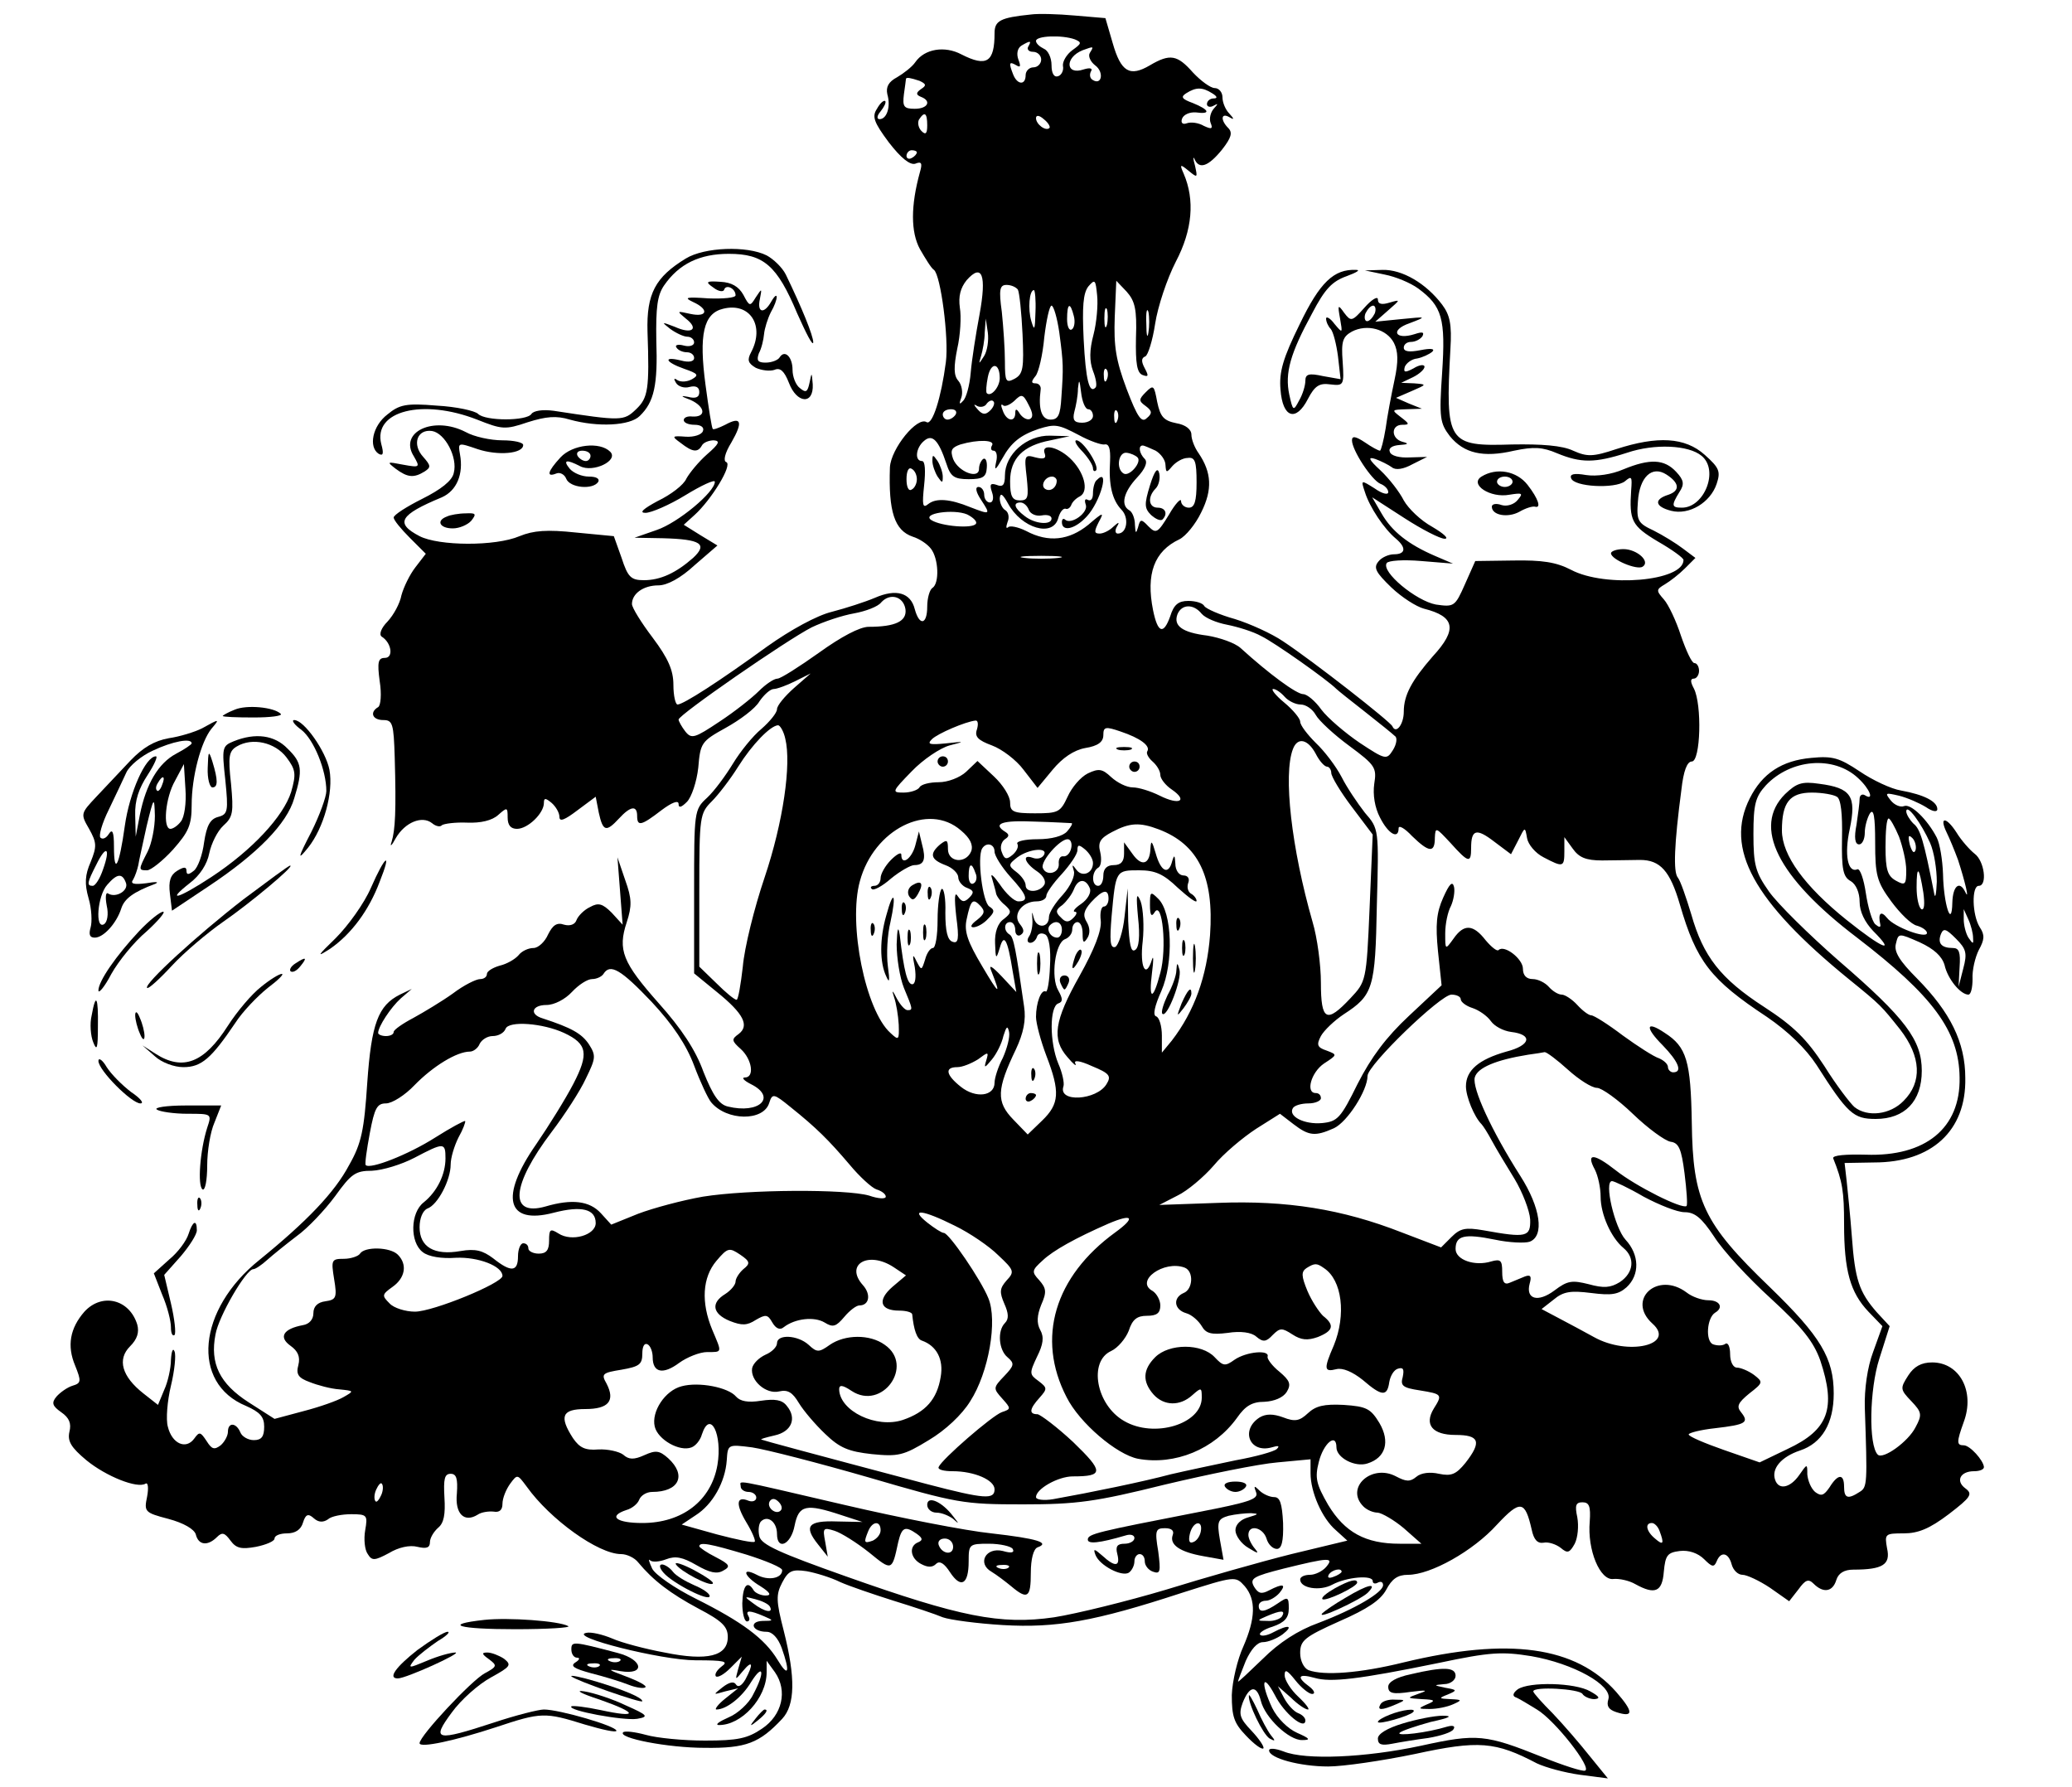 <?xml version="1.0" standalone="no"?>
<!DOCTYPE svg PUBLIC "-//W3C//DTD SVG 20010904//EN"
 "http://www.w3.org/TR/2001/REC-SVG-20010904/DTD/svg10.dtd">
<svg version="1.0" xmlns="http://www.w3.org/2000/svg"
 width="400pt" height="345pt" viewBox="0 0 400 345"
 preserveAspectRatio="xMidYMid meet">

<g transform="translate(0,345) scale(0.1,-0.1)"
fill="#000000" stroke="none">
<path d="M1990 3422 c-59 -6 -70 -12 -70 -36 0 -56 -15 -66 -64 -41 -32 17
-71 11 -89 -15 -6 -9 -23 -22 -35 -29 -17 -9 -22 -19 -19 -33 7 -24 -1 -48
-15 -48 -6 0 -5 7 2 15 7 9 11 17 9 20 -3 2 -10 -4 -16 -15 -10 -15 -6 -26 23
-65 24 -31 41 -44 51 -41 12 5 14 1 9 -16 -18 -65 -18 -116 0 -149 11 -19 22
-37 27 -40 13 -10 29 -132 23 -178 -9 -69 -26 -122 -37 -116 -18 12 -69 -51
-71 -87 -3 -86 9 -122 44 -134 13 -4 28 -14 35 -23 15 -19 17 -67 3 -76 -5 -3
-10 -19 -10 -36 0 -35 -15 -38 -24 -5 -8 32 -36 40 -77 22 -19 -8 -56 -20 -83
-27 -29 -7 -80 -35 -125 -67 -92 -67 -162 -112 -173 -112 -4 0 -8 17 -8 38 0
28 -10 51 -40 91 -22 29 -40 58 -40 65 0 20 22 36 51 36 17 0 43 14 70 39 l44
38 -33 20 -32 20 21 19 c32 29 74 97 61 102 -6 2 -3 17 10 38 23 40 19 51 -12
34 -12 -6 -23 -10 -24 -8 -2 2 -8 40 -14 85 -13 97 -4 138 34 147 52 13 81
-33 54 -84 -8 -15 -6 -21 9 -30 11 -5 27 -7 36 -4 11 5 19 -2 28 -25 15 -40
48 -43 46 -3 -2 24 -2 24 -6 4 -4 -19 -7 -21 -19 -11 -8 6 -14 22 -14 35 0 25
-15 40 -25 24 -3 -5 -15 -10 -27 -10 -15 0 -18 4 -13 18 5 9 9 26 10 37 1 11
7 30 13 42 15 26 15 45 1 21 -14 -25 -28 -22 -22 5 4 21 4 21 -8 3 -11 -18
-12 -18 -24 5 -9 16 -23 24 -44 25 -28 2 -30 0 -14 -11 10 -8 20 -9 21 -4 4
11 22 2 22 -11 0 -5 -24 -7 -52 -6 -43 3 -49 2 -30 -7 31 -14 28 -30 -5 -23
-27 6 -27 6 -9 -9 26 -20 12 -31 -21 -16 -26 10 -27 10 -9 -4 11 -8 26 -15 33
-15 7 0 13 -5 13 -11 0 -6 -9 -9 -20 -6 -11 3 -18 1 -14 -4 3 -5 12 -9 20 -9
8 0 14 -5 14 -11 0 -7 -10 -9 -25 -5 -36 9 -31 -3 6 -16 26 -9 29 -12 15 -20
-9 -5 -21 -6 -28 -2 -7 5 -8 3 -3 -5 4 -7 16 -11 26 -8 12 3 19 0 19 -10 0
-10 -7 -13 -22 -9 -15 3 -14 1 5 -6 29 -13 31 -34 3 -32 -9 1 -16 -2 -16 -7 0
-5 9 -9 21 -9 12 0 19 -5 16 -12 -2 -7 -17 -12 -33 -11 -27 2 -28 1 -10 -12
23 -18 33 -19 41 -5 3 6 14 10 23 10 13 -1 10 -7 -13 -27 -16 -14 -34 -36 -40
-47 -5 -12 -30 -31 -55 -43 -28 -15 -37 -23 -24 -23 11 0 46 15 77 34 31 19
57 31 57 26 0 -20 -71 -79 -112 -93 l-43 -15 55 -1 c73 -2 87 -11 58 -38 -33
-29 -63 -43 -95 -43 -25 0 -31 6 -43 43 l-15 42 -73 7 c-56 6 -82 4 -109 -7
-47 -20 -156 -19 -193 0 -48 25 -39 41 43 75 29 13 42 45 35 83 -4 23 -4 23
34 10 39 -13 88 -9 88 8 0 5 -18 9 -40 9 -23 0 -55 7 -71 16 -62 32 -130 0
-100 -47 12 -21 12 -22 -21 -16 -31 6 -32 6 -14 -8 23 -17 35 -18 56 -5 12 8
12 11 -3 28 -22 24 -12 54 17 50 25 -4 50 -51 42 -81 -3 -15 -25 -32 -61 -50
-30 -15 -55 -31 -55 -36 0 -5 14 -22 31 -39 l31 -31 -20 -26 c-11 -14 -23 -39
-27 -54 -3 -16 -15 -38 -27 -51 -12 -12 -17 -25 -11 -29 19 -12 23 -41 6 -41
-13 0 -15 -8 -10 -45 4 -25 2 -47 -3 -50 -17 -10 -11 -25 10 -25 18 0 20 -7
22 -72 3 -104 1 -140 -6 -163 -4 -11 0 -8 8 7 18 31 51 44 70 29 7 -6 16 -8
19 -4 4 3 26 6 49 5 26 -1 48 4 60 15 17 15 18 15 18 -5 0 -15 6 -22 18 -22
21 0 52 30 52 50 0 10 3 10 15 0 8 -7 15 -19 15 -27 0 -10 10 -6 35 13 l35 26
6 -31 c8 -36 14 -38 39 -11 22 24 35 26 35 5 0 -21 8 -19 47 11 20 15 33 20
33 12 0 -8 5 -7 16 4 9 9 19 39 22 66 4 48 6 51 53 77 27 15 57 37 65 51 9 13
21 24 28 24 6 0 25 7 41 15 l30 15 -32 -28 c-18 -16 -33 -34 -33 -41 0 -7 -14
-24 -30 -38 -17 -14 -41 -44 -55 -67 -14 -23 -36 -53 -50 -66 -25 -23 -25 -26
-25 -181 l0 -158 44 -36 c52 -42 63 -65 42 -81 -14 -10 -14 -13 4 -29 22 -20
27 -55 8 -55 -7 0 -2 -6 12 -13 50 -25 16 -58 -45 -43 -17 4 -29 22 -47 67
-15 42 -43 84 -86 132 -70 79 -80 103 -62 157 10 31 10 45 -3 81 l-15 44 5
-65 5 -65 -21 23 c-18 18 -26 20 -42 11 -11 -5 -23 -17 -26 -25 -3 -9 -13 -12
-24 -9 -14 5 -22 -1 -31 -19 -6 -14 -19 -26 -28 -26 -10 0 -23 -6 -29 -14 -7
-8 -23 -17 -36 -20 -14 -4 -25 -11 -25 -16 0 -6 -6 -10 -13 -10 -8 0 -32 -12
-53 -28 -21 -15 -56 -36 -76 -47 -21 -11 -38 -23 -38 -27 0 -5 -7 -8 -15 -8
-8 0 -15 3 -15 6 0 12 24 49 44 67 l21 18 -23 -11 c-42 -21 -55 -56 -63 -170
-6 -91 -11 -117 -35 -159 -28 -53 -82 -109 -173 -183 -120 -96 -133 -238 -26
-282 27 -12 35 -21 35 -40 0 -19 -5 -26 -20 -26 -11 0 -23 7 -26 15 -8 19 -24
20 -24 1 0 -7 -6 -19 -14 -26 -12 -9 -17 -8 -27 8 -12 18 -14 19 -24 5 -16
-22 -43 -10 -51 23 -4 14 -1 50 6 79 7 29 10 59 7 66 -3 8 -6 1 -7 -16 0 -16
-6 -43 -13 -58 l-12 -29 -28 22 c-42 33 -51 66 -26 91 14 14 18 27 14 42 -15
49 -68 62 -102 25 -28 -32 -34 -66 -18 -104 12 -30 12 -34 -5 -39 -10 -3 -24
-13 -31 -21 -10 -12 -8 -18 9 -30 16 -11 20 -22 16 -38 -4 -18 3 -30 33 -55
38 -31 98 -55 114 -45 5 3 6 -9 3 -25 -6 -29 -5 -31 41 -43 30 -8 50 -20 53
-30 5 -21 23 -23 41 -5 10 10 15 8 26 -7 11 -15 21 -17 49 -12 20 4 36 11 36
16 0 6 11 10 24 10 16 0 27 7 31 21 5 16 10 18 21 8 9 -8 18 -8 27 -2 6 6 27
10 45 10 31 0 32 -2 27 -31 -3 -17 -1 -38 5 -46 8 -13 13 -13 41 2 18 11 40
16 55 12 17 -4 24 -2 24 9 0 8 7 20 16 28 11 9 14 26 12 58 -2 36 0 46 12 46
11 0 14 -9 12 -38 -4 -39 14 -57 40 -41 7 5 21 7 31 6 11 -2 17 3 17 15 0 11
7 28 15 39 14 19 14 18 32 -6 45 -63 138 -130 182 -130 11 0 26 -7 33 -16 29
-35 62 -60 116 -89 46 -24 57 -35 57 -55 0 -37 -39 -47 -122 -30 -38 7 -83 19
-101 27 -19 8 -41 13 -50 11 -37 -7 145 -53 211 -53 56 0 64 -2 50 -12 -9 -7
-14 -15 -11 -19 4 -3 16 4 28 16 l22 22 -7 -24 c-6 -22 -6 -22 9 -4 19 23 21
14 5 -16 -7 -12 -14 -16 -18 -10 -4 7 -13 5 -26 -5 -19 -15 -19 -15 5 -8 l25
6 -25 -20 c-14 -11 -21 -21 -17 -21 19 0 49 23 67 53 24 38 27 19 4 -24 -8
-17 -30 -37 -47 -44 -18 -8 -27 -14 -20 -15 44 -1 93 52 93 102 l0 22 16 -22
c25 -36 14 -83 -25 -109 -28 -19 -47 -23 -110 -23 -42 0 -93 5 -114 11 -22 6
-41 8 -44 5 -11 -11 86 -30 158 -30 79 -1 105 9 149 56 25 27 26 79 3 170 -15
58 -15 70 -3 93 12 23 19 26 47 22 17 -3 47 -12 65 -21 18 -8 65 -24 103 -36
39 -12 81 -26 95 -32 14 -5 66 -12 116 -15 103 -6 177 7 345 62 104 33 104 33
122 13 22 -26 21 -62 -3 -117 -11 -24 -21 -66 -22 -93 0 -41 4 -54 27 -78 16
-17 31 -28 34 -25 2 3 -8 18 -23 34 -23 24 -25 32 -17 54 13 33 27 35 35 4 8
-33 55 -77 80 -76 17 0 15 3 -10 14 -18 8 -38 28 -48 48 -23 49 -19 70 5 25
18 -36 59 -69 59 -49 0 5 -6 11 -14 14 -8 3 -20 16 -27 29 l-12 23 25 -22 c13
-13 28 -23 33 -23 4 0 -4 11 -19 25 -14 13 -26 32 -26 41 0 13 5 10 21 -10 11
-14 26 -26 32 -26 7 0 4 7 -5 14 -26 19 -22 26 10 17 31 -9 84 -3 240 29 99
21 122 22 178 13 81 -14 157 -56 149 -83 -4 -13 0 -20 15 -25 34 -11 34 0 0
39 -78 88 -207 106 -410 57 -85 -21 -154 -26 -184 -15 -9 4 -16 18 -16 33 0
24 8 31 75 61 55 24 80 41 91 61 11 21 22 29 42 29 44 0 126 46 172 97 45 48
54 47 67 -10 4 -19 11 -27 23 -25 9 2 24 -3 33 -10 13 -11 17 -10 27 8 6 12 8
34 5 51 -5 23 -3 29 10 29 13 0 16 -8 14 -37 -5 -55 20 -115 46 -111 11 1 30
-3 42 -10 38 -21 52 -15 55 24 3 32 7 37 31 40 17 2 35 -4 47 -16 15 -15 19
-16 24 -4 8 20 23 17 29 -6 3 -11 12 -20 21 -20 8 0 32 -11 53 -25 l37 -26 18
23 c13 18 19 21 29 11 19 -19 37 -16 44 7 4 13 15 20 33 20 57 0 72 10 65 41
-5 28 -4 29 32 29 28 0 50 9 87 37 43 33 47 39 32 50 -19 14 -10 33 17 33 10
0 19 3 19 8 -1 13 -27 42 -39 42 -14 0 -14 6 0 45 22 59 -8 115 -61 115 -21 0
-35 -8 -46 -25 -16 -25 -16 -27 6 -50 20 -21 21 -26 8 -50 -14 -28 -63 -63
-73 -53 -18 18 -16 126 3 185 l20 63 -25 27 c-34 39 -42 63 -48 146 -3 40 -8
88 -10 107 l-4 35 57 1 c111 0 178 61 176 163 0 69 -29 127 -93 192 -34 34
-45 52 -41 67 5 21 5 21 46 3 28 -13 43 -27 48 -44 6 -27 31 -57 46 -57 5 0 8
14 8 30 -1 17 5 42 12 56 11 20 12 29 2 44 -15 24 -16 80 -2 80 17 0 11 48 -8
62 -9 7 -26 26 -35 41 -20 31 -34 31 -19 0 5 -10 15 -34 22 -53 13 -40 23 -81
14 -62 -11 23 -24 12 -25 -20 -1 -53 -17 -3 -18 55 -1 27 -6 58 -12 70 -18 35
-50 66 -63 61 -7 -3 -19 2 -26 11 -12 15 -10 15 16 9 16 -4 39 -14 52 -22 13
-9 22 -10 22 -4 0 15 -26 28 -70 36 -19 3 -55 20 -80 37 -39 26 -52 30 -93 26
-57 -5 -95 -30 -119 -78 -49 -97 7 -199 191 -349 63 -51 63 -52 99 -97 41 -53
43 -102 7 -138 -26 -27 -70 -32 -95 -12 -8 7 -35 42 -58 79 -34 52 -59 77
-116 114 -85 55 -118 98 -141 179 -10 33 -21 65 -26 71 -9 11 -7 64 7 170 4
36 11 54 20 54 17 0 20 110 4 141 -7 13 -7 19 0 19 5 0 10 7 10 15 0 8 -4 15
-9 15 -5 0 -16 24 -26 53 -9 28 -24 60 -33 70 -15 17 -15 19 2 29 10 6 27 19
39 31 l20 20 -24 18 c-13 10 -39 26 -57 35 -30 14 -33 19 -30 56 3 47 27 70
55 52 25 -16 27 -31 4 -39 -29 -9 -26 -23 5 -31 35 -9 76 16 88 52 8 24 5 31
-23 56 -38 34 -91 37 -171 11 -45 -15 -56 -15 -83 -3 -21 10 -61 13 -118 12
-124 -4 -129 3 -119 184 3 48 -1 66 -16 86 -31 41 -77 68 -115 67 l-34 -1 38
-8 c21 -4 50 -16 65 -27 46 -34 53 -58 46 -163 -6 -87 -4 -97 15 -122 27 -33
64 -42 124 -28 38 8 55 7 83 -5 46 -19 73 -19 135 1 53 18 119 15 144 -6 34
-28 5 -100 -38 -100 -20 0 -21 4 -5 30 10 15 9 23 -6 39 -23 25 -51 26 -102 5
-23 -10 -52 -14 -72 -11 -23 4 -32 2 -29 -6 5 -17 85 -21 104 -6 13 11 14 9
12 -17 -4 -59 1 -69 51 -99 28 -16 50 -32 50 -36 0 -41 -151 -54 -217 -19 -29
15 -56 19 -112 18 l-73 -1 -20 -45 c-19 -43 -21 -44 -56 -39 -38 7 -106 63
-95 80 3 5 32 7 67 4 l61 -5 -35 15 c-51 22 -83 47 -103 82 l-18 31 62 -40
c34 -22 69 -40 78 -40 9 0 -2 10 -24 23 -22 12 -46 35 -55 51 -8 16 -28 42
-45 58 -23 21 -25 27 -10 22 11 -4 25 -11 32 -16 7 -6 22 -4 40 6 l28 14 -34
-1 c-19 -1 -36 3 -38 11 -3 7 5 12 19 13 17 1 18 3 6 6 -23 6 -23 33 -1 33 15
0 14 2 -3 15 -18 14 -18 14 11 15 l30 1 -25 10 -25 11 30 13 c30 13 30 13 5
15 l-25 1 23 11 c12 6 22 15 22 20 0 5 -10 4 -21 -3 -17 -9 -20 -8 -17 3 3 7
13 15 24 16 10 2 23 8 29 13 6 6 -3 7 -23 3 -21 -4 -32 -3 -32 5 0 6 6 11 14
11 8 0 18 5 22 11 4 8 0 9 -15 4 -38 -12 -48 8 -10 21 34 13 34 13 -16 8 l-50
-5 25 22 c24 21 24 21 3 15 -16 -5 -23 -3 -23 6 0 7 -12 0 -26 -16 -24 -27
-26 -27 -39 -10 -12 17 -13 16 -8 -11 5 -29 5 -29 -11 -10 -8 11 -16 15 -16
10 0 -6 4 -15 9 -20 5 -6 11 -30 14 -53 l5 -44 -34 6 c-27 6 -34 4 -34 -9 0
-9 -5 -26 -12 -38 -11 -21 -12 -21 -19 11 -9 42 2 80 44 157 25 48 39 62 67
72 19 7 27 12 18 12 -43 2 -70 -24 -109 -105 -32 -65 -40 -92 -37 -126 4 -55
30 -63 53 -18 13 25 22 31 43 28 26 -3 27 -2 24 44 -3 39 0 48 18 58 29 15 67
5 81 -22 8 -16 9 -35 1 -72 -6 -28 -14 -70 -17 -93 -4 -24 -9 -43 -11 -43 -3
0 -16 7 -29 16 -18 12 -25 13 -25 4 0 -19 38 -77 55 -84 8 -3 15 -10 15 -16 0
-6 -12 -3 -26 7 -27 17 -27 17 -19 -7 9 -29 37 -71 60 -90 20 -17 19 -30 -4
-30 -10 0 -24 -6 -30 -14 -10 -12 -5 -21 25 -50 20 -19 48 -37 63 -41 60 -15
65 -40 17 -92 -41 -47 -56 -75 -56 -107 0 -24 -15 -44 -22 -28 -4 9 -152 125
-211 164 -22 15 -64 34 -93 43 -29 8 -56 20 -59 25 -3 6 -17 10 -31 10 -19 0
-28 -7 -35 -30 -13 -36 -24 -32 -33 12 -14 70 2 114 51 137 12 6 31 29 42 52
22 44 20 77 -5 114 -8 11 -14 27 -14 36 0 10 -11 19 -29 22 -25 5 -31 13 -37
41 -6 32 -7 34 -22 19 -14 -14 -14 -17 0 -27 12 -9 13 -14 2 -23 -10 -10 -18
1 -39 56 -21 56 -25 83 -23 139 l3 70 20 -21 c16 -18 20 -34 18 -89 -1 -50 2
-68 13 -72 11 -4 12 -2 4 13 -7 13 -7 20 1 23 5 2 14 30 19 63 5 33 23 87 40
120 32 61 37 119 15 170 -8 18 -7 19 10 5 17 -14 17 -13 12 10 -4 14 -4 19 -1
13 9 -21 27 -14 53 18 18 23 21 33 12 42 -15 15 -14 30 2 21 10 -6 10 -4 0 7
-7 7 -13 21 -13 31 0 10 -7 18 -15 18 -8 0 -27 14 -42 30 -30 34 -44 37 -83
14 -39 -23 -56 -13 -72 43 l-14 48 -59 5 c-33 3 -71 4 -85 2z m85 -48 c14 -6
13 -8 -5 -21 -11 -8 -19 -22 -18 -30 2 -9 -3 -18 -9 -20 -8 -3 -13 5 -13 21 0
15 -7 29 -15 32 -8 4 -15 10 -15 15 0 10 50 12 75 3z m-90 -14 c-3 -5 1 -10 9
-10 9 0 16 -7 16 -15 0 -8 -7 -15 -15 -15 -8 0 -15 -7 -15 -15 0 -20 -16 -19
-24 1 -9 23 -8 26 6 18 8 -5 9 -2 4 11 -4 11 -2 22 6 27 17 10 20 10 13 -2z
m119 -12 c-4 -6 1 -17 10 -24 18 -13 13 -40 -5 -28 -5 3 -6 10 -3 16 4 6 -1 8
-14 4 -35 -12 -37 23 -2 37 22 8 22 8 14 -5z m-329 -54 c13 -6 14 -9 3 -16
-10 -7 -10 -11 0 -15 21 -8 13 -23 -12 -23 -21 0 -24 4 -21 28 2 15 4 28 4 30
1 3 8 2 26 -4z m565 -24 c10 -6 11 -10 3 -10 -7 0 -13 -5 -13 -11 0 -5 6 -7
13 -3 9 5 9 4 0 -6 -6 -7 -9 -19 -6 -27 5 -12 2 -13 -13 -6 -10 6 -25 8 -33 5
-8 -3 -12 1 -9 9 3 8 15 13 27 12 29 -4 26 5 -6 18 -22 8 -24 12 -13 19 19 12
31 12 50 0z m-550 -62 c0 -16 -3 -19 -11 -11 -6 6 -8 16 -5 22 11 17 16 13 16
-11z m236 -5 c-7 -7 -26 7 -26 19 0 6 6 6 15 -2 9 -7 13 -15 11 -17z m-256
-47 c0 -3 -4 -8 -10 -11 -5 -3 -10 -1 -10 4 0 6 5 11 10 11 6 0 10 -2 10 -4z
m121 -313 c-7 -37 -15 -88 -17 -112 -2 -25 -9 -50 -15 -55 -7 -8 -8 -6 -3 7 3
9 1 24 -6 32 -9 10 -9 27 -2 62 6 26 8 62 5 79 -3 22 1 38 13 53 30 34 39 10
25 -66z m220 -39 c-8 -30 -8 -51 -1 -70 6 -15 8 -29 5 -32 -12 -13 -19 14 -23
93 -3 63 -1 89 9 102 13 15 14 13 17 -17 2 -18 -1 -53 -7 -76z m-146 87 c3 -6
7 -44 9 -86 3 -66 1 -77 -15 -86 -17 -9 -19 -6 -19 33 0 24 -3 67 -6 96 -6 43
-4 52 9 52 9 0 18 -4 22 -9z m34 -43 c-1 -35 -2 -38 -8 -18 -7 23 -4 60 5 60
2 0 4 -19 3 -42z m46 -40 c8 -60 8 -67 4 -125 -2 -34 -6 -43 -21 -43 -17 0
-24 20 -19 58 1 6 -3 12 -10 12 -8 0 -9 3 0 14 6 7 14 41 17 75 4 33 10 61 14
61 4 0 11 -24 15 -52z m28 32 c3 -11 1 -23 -4 -26 -5 -3 -9 6 -9 20 0 31 6 34
13 6z m64 -17 c-3 -10 -5 -4 -5 12 0 17 2 24 5 18 2 -7 2 -21 0 -30z m80 -15
c-2 -13 -4 -5 -4 17 -1 22 1 32 4 23 2 -10 2 -28 0 -40z m437 37 c-4 -8 -10
-15 -15 -15 -4 0 -6 7 -3 15 4 8 10 15 15 15 4 0 6 -7 3 -15z m-754 -82 c-11
-17 -11 -17 -6 0 3 10 7 31 7 45 l2 27 4 -27 c2 -15 -1 -35 -7 -45z m30 -43
c0 -17 -17 -37 -25 -29 -2 2 -1 16 2 31 6 30 23 28 23 -2z m207 -2 c-3 -8 -6
-5 -6 6 -1 11 2 17 5 13 3 -3 4 -12 1 -19z m-36 -58 c5 0 9 -6 9 -13 0 -7 -9
-13 -21 -13 -15 0 -19 5 -15 21 3 11 7 31 7 45 2 19 3 18 6 -7 2 -18 8 -33 14
-33z m-113 -19 c-6 -2 -14 3 -19 10 -6 10 -9 11 -9 2 0 -19 -17 -16 -24 4 -4
10 -4 14 0 11 3 -4 13 0 22 8 14 14 17 14 28 -8 8 -15 9 -24 2 -27z m-76 17
c-9 -9 -15 -9 -24 1 -9 10 -9 12 -1 7 6 -3 15 -1 18 5 4 5 10 8 13 4 3 -3 0
-11 -6 -17z m-67 -8 c-3 -5 -10 -10 -16 -10 -5 0 -9 5 -9 10 0 6 7 10 16 10 8
0 12 -4 9 -10z m312 -12 c-3 -8 -6 -5 -6 6 -1 11 2 17 5 13 3 -3 4 -12 1 -19z
m-74 -28 c20 -11 43 -19 49 -18 9 2 12 -8 11 -32 -3 -46 4 -75 22 -94 15 -15
11 -46 -7 -46 -5 0 -6 6 -2 13 6 10 4 10 -7 0 -7 -7 -19 -13 -26 -13 -11 0
-11 4 -2 22 11 20 9 20 -20 -5 -37 -30 -77 -35 -120 -12 -16 8 -32 11 -35 7
-4 -3 -4 1 -1 10 4 9 2 19 -4 23 -6 3 -11 14 -11 23 1 12 6 8 16 -10 26 -48
87 -66 97 -28 3 11 9 19 14 18 4 -2 9 2 11 7 2 6 9 13 17 17 18 10 8 48 -20
74 -25 23 -56 28 -48 8 3 -9 -2 -11 -18 -7 -21 6 -22 4 -17 -38 4 -39 3 -45
-13 -45 -15 0 -19 8 -19 37 0 44 25 69 78 79 l37 8 -38 1 c-45 1 -87 -36 -87
-77 0 -18 -4 -23 -16 -18 -12 4 -14 1 -9 -14 4 -11 2 -20 -4 -20 -6 0 -11 7
-11 15 0 8 -5 15 -11 15 -7 0 -5 -10 5 -25 19 -29 18 -29 -21 -14 -39 16 -66
18 -81 6 -11 -9 -12 -2 -8 36 3 28 2 47 -4 47 -15 0 -12 26 4 39 16 14 28 1
43 -44 8 -25 15 -30 43 -30 27 0 34 4 35 22 1 12 -2 20 -7 17 -4 -3 -8 -11 -8
-19 0 -21 -40 -6 -50 19 -6 17 -3 22 14 28 34 10 68 9 61 -2 -3 -5 -2 -10 3
-10 6 0 8 -10 5 -22 -4 -18 -1 -16 12 7 17 31 35 45 70 57 32 10 38 9 78 -12z
m148 -30 c10 -6 19 -18 19 -28 1 -15 2 -15 13 -2 7 8 20 16 30 16 14 2 17 -7
17 -47 0 -37 -4 -49 -15 -49 -8 0 -15 6 -15 13 0 6 -11 -5 -23 -26 -22 -36
-25 -38 -40 -23 -14 15 -16 14 -20 -2 -4 -13 -5 -12 -6 5 0 12 -5 25 -11 28
-17 10 -11 35 15 63 16 17 21 30 15 36 -11 11 -13 26 -4 26 3 0 14 -5 25 -10z
m-35 -13 c9 -9 -16 -38 -27 -31 -15 9 -10 42 6 40 8 -1 17 -5 21 -9z m-426
-42 c0 -8 -4 -17 -10 -20 -6 -4 -10 5 -10 20 0 15 4 24 10 20 6 -3 10 -12 10
-20z m270 -3 c0 -13 -12 -22 -22 -16 -10 6 -1 24 13 24 5 0 9 -4 9 -8z m-54
-56 c3 -8 14 -13 25 -11 10 2 19 0 19 -6 0 -13 -32 -11 -52 5 -20 15 -23 26
-8 26 6 0 13 -6 16 -14z m-102 -27 c-6 -10 -67 -5 -86 7 -20 13 43 22 69 11
12 -6 20 -14 17 -18z m159 -66 c-18 -2 -48 -2 -65 0 -18 2 -4 4 32 4 36 0 50
-2 33 -4z m-295 -99 c3 -23 -19 -34 -71 -34 -17 0 -53 -19 -96 -50 -38 -27
-74 -50 -80 -50 -7 0 -23 -11 -36 -24 -13 -13 -47 -40 -76 -59 -48 -32 -54
-34 -66 -19 -7 9 -13 20 -13 23 0 9 208 153 257 178 23 11 59 23 82 27 22 4
46 13 52 21 17 19 43 12 47 -13z m572 -9 c7 -8 28 -17 49 -21 20 -4 50 -13 66
-22 25 -12 127 -84 145 -102 3 -3 28 -23 55 -44 28 -22 54 -43 58 -47 5 -3 3
-16 -4 -27 -12 -19 -14 -19 -64 14 -28 19 -62 48 -74 64 -12 17 -28 30 -35 30
-13 0 -66 39 -121 89 -11 10 -40 20 -64 24 -49 6 -66 19 -58 41 8 20 31 21 47
1z m160 -160 c7 -8 21 -15 31 -15 10 0 23 -9 29 -20 6 -11 35 -38 65 -60 50
-37 53 -42 48 -73 -3 -21 1 -46 11 -65 16 -32 36 -43 36 -21 0 7 12 0 26 -15
33 -32 44 -33 44 -3 1 21 2 20 30 -10 35 -39 40 -40 40 -10 0 36 10 39 45 12
l32 -24 14 27 c13 26 13 27 17 4 2 -12 16 -29 32 -37 38 -20 40 -19 40 12 l0
27 16 -22 c12 -17 25 -23 57 -23 23 0 56 1 73 1 39 0 58 -21 77 -86 32 -110
59 -145 168 -217 41 -28 75 -61 96 -93 60 -94 71 -104 114 -104 56 0 89 34 89
93 0 59 -31 101 -161 213 -57 50 -117 109 -134 133 -26 37 -30 51 -30 111 0
58 4 72 24 94 48 51 131 58 178 14 23 -21 32 -45 13 -33 -5 3 -10 0 -10 -7 0
-7 -3 -30 -6 -50 -5 -25 -3 -38 5 -38 6 0 11 10 11 23 0 12 5 29 10 37 7 10
10 -6 10 -56 0 -63 3 -76 31 -114 17 -23 39 -45 50 -47 10 -3 19 -9 19 -14 0
-12 -63 11 -77 29 -12 15 -18 9 -13 -13 1 -6 -3 -5 -10 1 -6 6 -14 33 -18 60
-4 27 -11 47 -16 46 -19 -8 -26 28 -15 78 13 63 3 79 -59 87 -34 5 -44 1 -66
-20 -63 -63 -15 -160 139 -277 146 -112 197 -180 198 -270 2 -98 -66 -153
-181 -149 -38 1 -65 -1 -63 -7 18 -45 21 -64 21 -127 0 -90 12 -132 47 -169
l27 -28 -18 -50 c-11 -29 -17 -72 -16 -107 5 -147 5 -154 -10 -163 -23 -15
-30 -12 -30 10 0 26 -12 25 -28 -1 -11 -16 -16 -18 -28 -9 -8 7 -14 22 -15 34
0 21 0 21 -16 -2 -17 -24 -39 -29 -46 -9 -8 22 12 45 48 57 42 14 65 52 65
110 0 68 -25 110 -123 205 -129 124 -149 167 -151 318 -2 119 -10 146 -52 173
-37 25 -39 11 -4 -24 30 -31 39 -52 20 -52 -5 0 -10 5 -10 10 0 6 -8 13 -17
17 -10 3 -41 23 -70 44 -29 22 -56 39 -61 39 -5 0 -17 9 -27 20 -10 11 -24 20
-30 20 -7 0 -18 7 -25 15 -7 8 -21 15 -31 15 -12 0 -19 7 -19 20 0 19 -36 47
-47 36 -3 -3 -14 6 -25 19 -24 31 -42 32 -62 3 -16 -22 -16 -22 -16 10 0 19 5
42 11 53 5 11 8 28 6 37 -3 12 -9 6 -21 -21 -13 -29 -15 -52 -10 -103 l7 -66
-63 -59 c-44 -41 -73 -80 -99 -131 -33 -67 -39 -73 -69 -76 -34 -3 -66 13 -56
29 3 5 16 9 30 9 13 0 24 5 24 10 0 6 -4 10 -10 10 -20 0 -9 40 16 57 26 17
26 17 5 25 -18 6 -20 11 -11 28 6 11 26 30 44 42 57 37 61 50 64 210 4 148 4
148 -23 179 -14 18 -35 49 -45 69 -11 21 -33 50 -50 66 -16 16 -30 34 -30 41
0 6 -14 23 -31 37 -17 14 -26 26 -21 26 5 0 15 -7 22 -15z m-594 -63 c-5 -14
2 -21 29 -31 19 -7 47 -28 61 -47 l27 -35 29 35 c19 23 41 38 63 42 25 4 35
12 35 25 0 16 4 17 33 7 39 -13 58 -28 52 -38 -3 -4 2 -13 10 -20 8 -7 15 -18
15 -26 0 -7 10 -20 22 -28 32 -22 15 -31 -23 -12 -18 9 -41 16 -52 16 -12 0
-30 9 -42 20 -17 16 -24 17 -45 7 -14 -7 -31 -27 -39 -45 -14 -30 -18 -32 -63
-32 -42 0 -48 3 -48 21 0 12 -14 34 -31 50 l-32 30 -22 -21 c-12 -11 -35 -20
-53 -20 -17 0 -34 -4 -37 -10 -3 -5 -17 -10 -31 -10 -23 0 -22 2 16 41 22 23
55 45 73 50 31 8 30 8 -7 4 -31 -3 -37 -2 -27 8 11 11 65 34 84 36 5 1 6 -7 3
-17z m-370 -18 c12 -49 -4 -161 -40 -268 -20 -59 -39 -136 -42 -172 -4 -35 -9
-64 -12 -64 -4 0 -21 14 -39 32 l-33 32 0 148 c0 142 1 148 24 171 13 13 36
43 51 67 27 43 62 79 77 80 4 0 11 -12 14 -26z m1024 -29 c7 -14 17 -25 22
-25 4 0 8 -6 8 -12 0 -7 18 -37 40 -66 l40 -53 -6 -142 c-6 -141 -7 -142 -37
-174 -46 -49 -57 -44 -57 30 0 34 -7 87 -16 117 -41 143 -57 285 -38 334 9 24
29 19 44 -9z m1006 -83 c8 -4 11 -34 10 -80 -1 -60 2 -75 17 -83 10 -6 17 -22
17 -40 0 -19 10 -39 26 -56 45 -45 19 -35 -51 21 -81 65 -125 125 -125 173 0
54 15 73 58 73 20 0 42 -4 48 -8z m180 -89 c8 -18 13 -52 13 -75 -1 -24 -3
-34 -5 -23 -20 102 -27 125 -40 135 -7 7 -14 18 -14 24 1 15 29 -23 46 -61z
m-1871 24 c18 -15 24 -28 20 -40 -10 -25 -45 -22 -45 4 0 18 -2 19 -15 9 -21
-18 -19 -29 10 -40 14 -5 25 -16 25 -24 0 -7 8 -17 17 -20 13 -5 14 -9 4 -19
-9 -9 -14 -9 -22 3 -6 10 -7 -2 -3 -39 6 -44 4 -53 -7 -49 -10 3 -14 21 -14
56 1 28 -3 48 -7 46 -4 -3 -8 -30 -8 -60 0 -30 -4 -54 -9 -54 -5 0 -12 -10
-15 -22 -7 -22 -7 -22 -17 -3 -7 15 -8 12 -3 -12 3 -20 1 -33 -5 -33 -9 0 -16
24 -24 95 -3 19 -5 13 -6 -18 0 -26 6 -64 14 -84 17 -41 18 -43 7 -43 -5 0
-14 10 -21 23 -8 16 -10 17 -5 2 4 -11 8 -35 9 -53 1 -30 0 -31 -16 -16 -48
43 -82 210 -59 293 27 100 132 153 195 98z m214 14 c2 -1 -2 -8 -9 -16 -8 -9
-30 -15 -57 -15 -24 0 -42 -4 -39 -9 3 -5 -1 -14 -9 -21 -12 -10 -16 -9 -21 5
-4 9 -1 20 6 25 8 5 9 9 1 14 -26 16 -7 23 57 20 37 -1 69 -3 71 -3z m1597
-26 c7 -19 14 -48 14 -65 0 -28 -2 -30 -20 -20 -16 9 -20 21 -20 65 0 30 2 55
6 55 3 0 12 -16 20 -35z m-1429 14 c76 -29 107 -91 99 -204 -6 -79 -30 -147
-74 -204 l-19 -23 0 33 c0 18 -5 35 -11 37 -7 2 -3 20 10 49 24 55 21 152 -6
178 -15 15 -16 14 -16 -12 0 -20 3 -24 9 -14 15 24 24 -70 11 -117 -14 -54
-23 -54 -16 1 3 23 3 34 0 25 -12 -39 -24 -15 -18 35 3 28 1 63 -4 77 -8 19
-9 12 -5 -31 4 -36 2 -59 -6 -63 -8 -5 -11 12 -13 56 l-1 63 -6 -54 c-3 -30
-12 -56 -18 -59 -10 -3 -11 12 -7 60 8 88 8 88 53 88 31 0 47 -7 75 -34 20
-18 36 -30 36 -25 0 4 -5 11 -11 14 -6 4 -8 13 -5 21 3 8 -1 14 -9 14 -9 0
-16 10 -16 23 -1 16 -2 18 -6 5 -7 -28 -22 -21 -32 15 -7 24 -9 26 -10 10 -1
-32 -17 -37 -35 -11 l-16 22 0 -22 c0 -15 -6 -22 -20 -22 -13 0 -20 -7 -20
-20 0 -11 -4 -20 -10 -20 -13 0 -13 27 0 35 6 3 7 17 4 30 -5 19 0 27 23 39
34 18 53 19 90 5z m1461 -40 c-3 -8 -7 -3 -11 10 -4 17 -3 21 5 13 5 -5 8 -16
6 -23z m-1630 4 c-2 -10 -9 -17 -15 -16 -6 1 -10 -5 -9 -15 1 -18 -25 -24 -31
-7 -4 13 33 55 48 55 6 0 9 -8 7 -17z m-148 -7 c0 -8 14 -30 30 -48 33 -36 37
-48 16 -48 -8 0 -24 15 -36 33 -12 17 -19 23 -15 12 3 -11 7 -24 8 -30 1 -5 9
-16 17 -22 13 -12 13 -15 -2 -27 -12 -8 -18 -26 -17 -47 1 -31 2 -32 9 -9 8
29 15 18 25 -45 l7 -40 -28 30 c-20 21 -26 24 -20 10 19 -48 15 -46 -18 10
-28 47 -35 67 -30 90 8 38 12 42 27 26 9 -10 8 -15 -7 -27 -11 -8 -14 -14 -7
-14 7 0 20 7 28 16 13 13 14 17 3 24 -13 8 -24 95 -14 112 8 13 24 9 24 -6z
m190 -22 c0 -20 -21 -28 -32 -13 -8 11 -9 11 -5 -2 3 -9 -6 -29 -21 -46 -15
-16 -27 -35 -27 -43 0 -21 -23 -23 -29 -3 -4 15 -4 15 -3 -2 1 -11 -2 -26 -6
-32 -5 -7 -4 -13 2 -13 5 0 11 5 13 12 2 6 9 8 16 4 7 -4 11 -28 9 -61 -1 -29
-5 -51 -8 -49 -9 5 -19 -22 -19 -49 0 -12 9 -46 20 -75 27 -70 25 -93 -8 -125
l-28 -27 -28 29 c-33 34 -32 58 5 135 15 32 20 57 16 83 -16 111 -20 134 -28
139 -12 7 -11 24 1 24 6 0 10 -7 10 -16 0 -8 5 -12 10 -9 8 5 7 11 -1 21 -15
18 4 44 32 44 11 0 19 5 19 11 0 5 13 24 30 42 16 18 30 38 30 46 0 11 3 11
15 1 8 -7 15 -18 15 -26z m-95 15 c-4 -6 -13 -8 -21 -5 -22 8 -16 -10 8 -26
12 -8 18 -19 14 -26 -9 -15 -36 -16 -36 -1 0 7 -8 18 -17 25 -17 13 -17 15 1
29 23 17 61 20 51 4z m-132 -34 c4 -8 2 -17 -3 -20 -6 -4 -10 3 -10 14 0 25 6
27 13 6z m1830 -38 c3 -22 2 -35 -4 -32 -5 4 -9 22 -9 42 0 45 5 40 13 -10z
m-1609 8 c3 -8 -4 -21 -17 -30 -12 -8 -17 -15 -12 -15 5 0 4 -5 -3 -12 -9 -9
-15 -9 -24 1 -11 10 -10 15 3 24 8 7 18 20 22 30 8 21 23 22 31 2z m36 -20 c0
-8 -4 -15 -9 -15 -5 0 -8 -12 -6 -27 2 -19 -12 -55 -41 -107 -49 -87 -54 -122
-23 -157 11 -13 18 -19 15 -12 -4 7 8 6 32 -5 34 -14 38 -19 28 -35 -19 -31
-94 -36 -83 -4 2 6 -2 26 -10 44 -17 41 -17 110 0 116 9 3 9 9 0 25 -15 25 -6
92 13 99 8 3 14 11 14 19 0 8 5 14 10 14 6 0 10 -10 10 -22 0 -18 2 -20 9 -9
6 9 5 21 -1 31 -8 13 -6 22 8 38 23 25 34 27 34 7z m1669 -75 c1 -13 0 -13 -9
0 -5 8 -9 24 -9 35 l0 20 9 -20 c5 -11 9 -27 9 -35z m-1759 15 c0 -8 -4 -15
-9 -15 -13 0 -22 16 -14 24 11 11 23 6 23 -9z m1740 -75 l-9 -35 2 38 c2 29
-1 37 -13 37 -22 0 -30 9 -23 27 5 12 10 10 29 -9 20 -20 22 -28 14 -58z
m-2532 -64 c41 -44 67 -83 82 -123 12 -32 27 -64 33 -71 30 -36 101 -37 112
-1 6 19 9 18 41 -8 50 -40 74 -64 114 -111 19 -23 43 -45 52 -48 10 -3 18 -9
18 -14 0 -5 -15 -4 -32 2 -45 13 -234 12 -321 -2 -40 -7 -96 -22 -125 -33
l-52 -21 -20 22 c-22 24 -56 28 -107 13 -71 -20 -66 41 12 144 25 33 55 79 66
103 19 39 20 44 6 66 -14 21 -34 32 -89 50 -27 8 -21 26 7 26 15 0 36 11 49
25 13 14 30 25 39 25 9 0 19 5 22 10 13 21 34 8 93 -54z m1562 5 c0 -5 10 -13
23 -17 12 -4 28 -15 35 -25 7 -10 24 -19 39 -21 43 -5 38 -26 -9 -38 -53 -15
-78 -36 -78 -67 0 -20 16 -59 30 -73 3 -3 12 -17 20 -32 8 -15 28 -48 44 -74
15 -25 29 -61 30 -78 1 -34 -7 -36 -90 -21 -35 6 -45 4 -62 -13 l-20 -20 -76
29 c-115 45 -222 62 -354 57 l-114 -4 35 18 c19 9 51 36 70 58 19 23 56 54 82
71 l46 29 26 -20 c30 -23 42 -24 78 -8 26 12 65 73 65 101 0 21 141 157 162
157 10 0 18 -4 18 -9z m-1731 -65 c45 -21 48 -40 18 -98 -15 -29 -48 -82 -72
-117 -71 -102 -57 -156 34 -132 54 14 81 7 81 -20 0 -23 -46 -37 -72 -20 -16
10 -18 8 -18 -14 0 -18 -5 -25 -20 -25 -11 0 -20 5 -20 10 0 6 -4 10 -10 10
-5 0 -10 -11 -10 -25 0 -30 -13 -32 -48 -4 -20 15 -34 19 -63 14 -51 -9 -79 8
-79 46 0 17 6 32 15 36 20 7 45 55 45 85 0 13 7 36 15 52 9 16 14 30 13 32 -2
1 -28 -13 -58 -32 -52 -33 -126 -62 -134 -53 -2 2 2 30 8 62 9 48 14 57 31 57
12 0 37 16 55 35 36 37 82 65 107 65 7 0 16 7 19 15 4 8 15 15 25 15 11 0 22
6 25 14 6 16 72 11 113 -8z m847 -48 c-9 -17 -16 -39 -16 -48 0 -26 -36 -31
-65 -8 -29 23 -32 38 -7 38 10 0 27 7 40 15 20 15 21 15 16 -2 -5 -16 -3 -15
11 2 9 11 19 31 22 45 6 19 8 21 11 8 2 -10 -4 -32 -12 -50z m1091 -23 c21
-19 46 -35 56 -35 9 0 41 -23 69 -50 29 -28 62 -52 73 -54 16 -2 21 -14 27
-61 4 -32 6 -60 4 -63 -8 -7 -98 38 -137 69 -42 33 -58 34 -40 1 6 -12 11 -35
11 -52 0 -34 20 -79 44 -99 23 -19 20 -48 -7 -66 -18 -11 -31 -12 -60 -4 -32
8 -41 7 -66 -12 -32 -24 -56 -17 -48 13 4 14 2 18 -9 14 -8 -3 -21 -9 -29 -12
-11 -5 -15 1 -15 21 0 22 -3 25 -21 20 -32 -10 -69 3 -69 24 0 26 17 30 76 18
28 -6 58 -7 67 -4 29 11 21 66 -18 127 -56 88 -93 169 -88 190 5 19 41 34 103
44 14 2 28 4 32 5 4 0 24 -15 45 -34z m-2167 -171 c0 -31 -16 -64 -42 -85 -26
-20 -27 -77 -2 -96 11 -9 37 -13 64 -11 43 2 90 -16 90 -35 0 -14 -134 -69
-169 -69 -18 0 -41 7 -49 16 -15 15 -15 17 6 32 24 17 29 43 10 62 -15 15 -64
16 -73 2 -3 -5 -18 -10 -31 -10 -24 0 -25 -2 -19 -39 6 -36 4 -40 -17 -43 -15
-2 -23 -10 -23 -23 0 -12 -8 -21 -20 -23 -38 -7 -48 -23 -24 -40 14 -10 19
-21 15 -37 -5 -18 0 -25 22 -33 15 -6 41 -13 57 -14 29 -3 29 -3 8 -15 -12 -7
-46 -19 -77 -27 l-56 -15 -50 32 c-56 36 -75 75 -64 131 6 35 59 126 73 126 4
0 16 8 27 18 10 9 36 30 57 46 21 15 54 50 74 77 31 43 39 49 71 49 21 1 57
12 82 25 57 30 60 30 60 -1z m2313 -74 c30 -16 65 -30 79 -30 20 0 33 -11 57
-47 17 -27 66 -80 110 -120 61 -56 82 -83 95 -119 31 -93 16 -134 -63 -171
l-54 -26 -69 24 c-37 13 -68 26 -68 30 0 3 23 9 51 12 60 7 66 11 50 31 -9 11
-6 18 16 36 27 21 27 22 9 36 -11 8 -26 14 -33 14 -7 0 -13 11 -13 26 0 14 -4
23 -9 20 -5 -4 -16 -4 -24 -1 -15 6 -12 51 4 61 17 10 9 24 -13 24 -13 0 -32
7 -42 15 -56 42 -117 -14 -66 -60 46 -41 -47 -63 -113 -26 -18 10 -48 26 -67
36 l-34 18 23 18 c19 16 33 18 73 13 39 -5 52 -3 68 11 26 24 25 63 -2 92 -21
23 -42 113 -26 113 4 0 32 -13 61 -30z m-1330 -56 c29 -14 67 -40 84 -57 31
-29 32 -32 16 -49 -13 -15 -14 -22 -4 -45 8 -18 9 -29 1 -37 -15 -15 -12 -52
5 -66 14 -12 13 -16 -6 -36 -22 -23 -22 -24 -4 -44 17 -19 17 -20 -1 -26 -19
-7 -116 -91 -122 -106 -2 -5 10 -8 27 -8 42 0 81 -17 81 -35 0 -20 -19 -19
-130 10 -234 62 -315 84 -320 86 -3 1 8 4 25 8 33 7 44 33 24 57 -9 12 -23 14
-50 10 -25 -4 -40 -1 -48 8 -15 18 -72 29 -105 20 -32 -8 -59 -49 -52 -78 6
-25 48 -49 71 -40 8 3 17 14 20 25 16 49 40 0 30 -59 -12 -69 -68 -112 -145
-112 -50 0 -67 13 -31 25 11 3 22 12 25 20 3 8 14 15 25 15 52 0 67 32 31 65
-17 15 -24 16 -46 6 -20 -9 -30 -9 -41 1 -8 6 -30 11 -48 10 -25 -2 -36 3 -49
22 -27 42 -21 56 24 56 45 0 58 16 41 49 -11 19 -8 21 29 27 34 6 40 10 40 31
0 14 4 21 10 18 6 -3 10 -15 10 -25 0 -30 20 -34 51 -11 15 11 40 21 54 21 30
0 29 -2 10 43 -22 53 -19 101 8 133 22 26 25 26 46 12 19 -13 20 -17 6 -28 -8
-7 -15 -18 -15 -24 0 -6 -9 -17 -20 -24 -28 -17 -25 -38 9 -52 23 -9 33 -9 50
2 19 11 23 11 32 -5 7 -12 15 -15 22 -9 22 17 59 21 79 9 16 -10 22 -8 38 11
10 12 23 22 29 22 19 0 23 21 7 39 -36 40 10 67 59 35 l24 -16 -26 -22 c-30
-26 -24 -46 13 -46 13 0 24 -3 25 -7 3 -30 9 -48 19 -51 28 -10 42 -36 36 -70
-7 -43 -29 -68 -73 -83 -51 -17 -122 17 -123 59 0 9 6 9 24 -3 59 -39 122 49
64 89 -29 21 -77 20 -106 0 -21 -15 -25 -15 -41 0 -21 19 -61 21 -61 3 0 -7
-10 -17 -22 -22 -13 -6 -24 -17 -26 -26 -4 -24 27 -51 52 -45 17 4 26 -2 38
-22 9 -15 32 -42 51 -60 28 -27 45 -34 90 -39 51 -5 61 -3 110 27 32 19 64 49
80 75 36 56 53 156 35 199 -14 35 -76 126 -86 126 -4 0 -18 9 -32 20 -35 28
-9 25 53 -6z m310 -13 c-117 -85 -153 -204 -94 -318 25 -50 97 -111 138 -119
71 -13 147 18 191 79 16 23 29 31 53 31 19 1 36 8 43 19 9 15 6 22 -14 39 -14
11 -24 25 -23 29 5 14 -41 10 -64 -6 -18 -13 -22 -12 -38 5 -25 27 -88 27
-115 0 -24 -24 -25 -47 -3 -72 20 -22 51 -23 75 -1 17 15 18 15 18 -5 0 -51
-92 -79 -150 -45 -54 31 -69 115 -25 135 13 6 28 24 34 39 7 22 16 29 35 29
19 0 26 5 26 20 0 10 -7 23 -15 28 -35 19 22 60 62 45 18 -7 16 -42 -2 -49
-21 -9 -19 -32 5 -39 11 -3 24 -15 30 -25 8 -14 18 -17 50 -13 25 4 46 1 55
-7 13 -11 19 -11 32 3 14 14 18 14 38 1 17 -11 29 -12 49 -5 30 12 33 23 10
41 -8 8 -22 29 -30 48 -12 29 -12 37 -2 44 16 10 20 10 34 0 35 -23 43 -90 19
-149 -20 -46 -19 -52 5 -46 12 3 31 -5 51 -21 37 -32 47 -32 51 -4 2 12 9 24
17 26 10 3 12 -1 9 -16 -5 -17 0 -21 33 -26 43 -7 44 -8 27 -35 -19 -31 -3
-51 42 -51 46 0 51 -13 19 -54 -18 -22 -27 -26 -51 -21 -17 4 -35 2 -44 -6
-12 -10 -20 -9 -39 1 -47 25 -99 -22 -63 -58 7 -7 19 -12 28 -12 8 -1 31 -14
50 -30 l34 -30 -42 0 c-66 0 -106 22 -138 75 -23 40 -26 52 -18 83 9 36 34 57
34 28 0 -20 36 -39 60 -31 35 11 44 42 23 78 -17 28 -25 32 -69 35 -38 2 -54
-2 -69 -16 -16 -15 -25 -17 -48 -8 -19 7 -33 7 -45 0 -38 -24 -20 -70 23 -58
13 4 16 3 10 -3 -5 -5 -41 -15 -80 -22 -38 -8 -95 -20 -125 -27 -52 -14 -154
-35 -227 -48 -18 -3 -33 -1 -33 4 0 16 43 40 71 40 60 0 60 9 1 66 -31 29 -63
53 -69 54 -17 0 -16 10 4 32 15 17 15 19 -2 32 -18 13 -18 15 -3 47 12 24 14
38 6 52 -7 13 -6 28 2 48 11 25 10 32 -4 48 -15 16 -14 19 7 38 20 19 63 43
127 71 47 20 53 12 13 -17z m-476 -473 c171 -50 183 -52 298 -52 104 0 140 5
273 38 84 20 182 40 218 43 l64 6 0 -27 c0 -36 22 -87 49 -110 l22 -20 -108
-26 c-60 -15 -169 -46 -243 -69 -74 -22 -171 -46 -215 -53 -104 -15 -182 1
-402 79 -127 45 -163 61 -167 77 -3 12 -1 25 3 29 13 13 31 -1 31 -24 0 -33
27 -21 34 16 8 40 22 43 91 20 l40 -13 -49 1 c-56 2 -65 -9 -37 -44 l19 -24
-5 29 c-5 26 -4 28 18 21 13 -4 43 -23 67 -42 44 -36 44 -36 56 20 7 29 13 32
36 16 11 -8 12 -12 3 -16 -19 -7 -16 -31 5 -42 13 -7 22 -7 29 0 7 7 16 1 27
-16 21 -32 36 -24 36 21 0 33 1 34 39 34 22 0 43 -5 46 -10 4 -7 -2 -9 -19 -4
-33 8 -50 -24 -22 -40 10 -6 27 -19 38 -28 32 -27 38 -22 38 26 0 26 5 46 13
49 25 9 -1 17 -89 27 -49 5 -177 30 -284 55 -224 52 -200 48 -200 35 0 -5 7
-10 15 -10 8 0 15 -5 15 -11 0 -6 -7 -9 -15 -6 -24 10 -25 -7 -4 -42 11 -18
18 -35 16 -37 -2 -3 -35 4 -73 14 l-68 19 27 18 c33 21 57 64 60 106 2 31 2
31 49 25 27 -4 128 -30 225 -58z m-941 -34 c-4 -9 -9 -15 -11 -12 -3 3 -3 13
1 22 4 9 9 15 11 12 3 -3 3 -13 -1 -22z m771 -30 c-9 -9 -28 6 -21 18 4 6 10
6 17 -1 6 -6 8 -13 4 -17z m193 -38 c0 -8 -7 -16 -15 -20 -17 -6 -18 -4 -9 18
8 20 24 21 24 2z m1504 -2 c9 -24 7 -28 -9 -14 -17 14 -20 30 -6 30 5 0 12 -7
15 -16z m-1364 -30 c0 -17 -22 -14 -28 4 -2 7 3 12 12 12 9 0 16 -7 16 -16z
m-399 -15 c38 -12 69 -25 69 -30 0 -16 -27 -21 -49 -9 -31 16 -25 -3 7 -22 19
-12 22 -18 10 -18 -9 0 -20 5 -23 10 -12 20 -21 10 -22 -25 0 -19 4 -35 9 -35
5 0 6 5 3 10 -7 12 2 12 30 0 19 -8 19 -9 -3 -9 -27 -1 -20 -21 8 -21 11 0 22
-12 29 -31 17 -48 13 -58 -8 -23 -25 41 -68 73 -158 118 -40 20 -78 46 -84 58
-6 13 -8 20 -4 16 4 -4 18 -3 31 2 18 7 32 4 58 -11 26 -15 40 -18 52 -11 15
8 13 12 -14 26 -18 9 -32 19 -32 21 0 9 21 5 91 -16z m1119 -24 c-7 -8 -21
-15 -31 -15 -11 0 -19 -4 -19 -9 0 -17 38 -23 62 -10 28 15 78 19 78 7 0 -5 5
-6 10 -3 6 3 10 1 10 -5 0 -14 -54 -46 -125 -73 -39 -14 -76 -38 -107 -69 -27
-26 -48 -46 -48 -44 0 2 7 20 15 40 10 22 22 36 33 36 10 0 27 7 38 15 22 17
12 20 -18 4 -11 -6 -22 -8 -25 -5 -4 3 7 11 24 16 23 8 31 17 31 35 0 23 -2
23 -21 10 -25 -17 -37 -19 -37 -5 0 6 6 10 14 10 7 0 19 7 26 15 14 17 7 19
-20 5 -15 -8 -21 -6 -29 7 -9 16 -2 20 57 35 89 22 98 22 82 3z m-613 -1 c-3
-3 -12 -4 -19 -1 -8 3 -5 6 6 6 11 1 17 -2 13 -5z m643 -8 c0 -2 -7 -7 -16
-10 -8 -3 -12 -2 -9 4 6 10 25 14 25 6z m-1104 -67 c8 -14 -10 -11 -32 6 -18
13 -18 14 4 8 12 -3 25 -9 28 -14z m989 -19 c-3 -5 -16 -10 -28 -9 -21 0 -21
1 -2 9 28 12 37 12 30 0z"/>
<path d="M2090 2578 c11 -12 20 -26 20 -32 0 -5 3 -7 6 -4 7 8 -25 58 -38 58
-5 0 0 -10 12 -22z"/>
<path d="M1800 2560 c0 -8 5 -22 10 -30 9 -13 10 -13 10 0 0 8 -5 22 -10 30
-9 13 -10 13 -10 0z"/>
<path d="M2117 2523 c-4 -3 -7 -15 -7 -25 0 -11 -4 -16 -10 -13 -5 3 -7 0 -4
-9 6 -15 -28 -40 -40 -29 -3 3 -6 1 -6 -5 0 -19 25 -14 48 11 27 29 45 97 19
70z"/>
<path d="M2220 2513 c-11 -36 -11 -44 2 -57 9 -8 18 -12 22 -9 11 11 6 23 -9
23 -18 0 -20 21 -4 37 6 6 9 19 7 29 -3 13 -9 6 -18 -23z"/>
<path d="M2158 2003 c6 -2 18 -2 25 0 6 3 1 5 -13 5 -14 0 -19 -2 -12 -5z"/>
<path d="M1810 1980 c0 -5 5 -10 10 -10 6 0 10 5 10 10 0 6 -4 10 -10 10 -5 0
-10 -4 -10 -10z"/>
<path d="M2180 1970 c0 -5 5 -10 10 -10 6 0 10 5 10 10 0 6 -4 10 -10 10 -5 0
-10 -4 -10 -10z"/>
<path d="M1767 1818 c-7 -26 -27 -40 -27 -18 0 6 -9 1 -20 -10 -11 -11 -20
-27 -20 -35 0 -8 -5 -15 -12 -15 -6 0 -9 -3 -5 -6 3 -4 20 5 37 20 17 14 38
26 45 26 19 0 23 11 15 40 l-6 25 -7 -27z"/>
<path d="M1761 1741 c-8 -5 -10 -14 -6 -21 6 -9 10 -8 17 4 12 21 7 28 -11 17z"/>
<path d="M1791 1724 c0 -11 3 -14 6 -6 3 7 2 16 -1 19 -3 4 -6 -2 -5 -13z"/>
<path d="M1711 1683 c-13 -45 -13 -91 0 -118 6 -14 7 -9 3 20 -3 23 -1 61 5
85 12 55 6 65 -8 13z"/>
<path d="M1741 1694 c0 -11 3 -14 6 -6 3 7 2 16 -1 19 -3 4 -6 -2 -5 -13z"/>
<path d="M1681 1654 c0 -11 3 -14 6 -6 3 7 2 16 -1 19 -3 4 -6 -2 -5 -13z"/>
<path d="M1782 1650 c0 -14 2 -19 5 -12 2 6 2 18 0 25 -3 6 -5 1 -5 -13z"/>
<path d="M1752 1640 c0 -14 2 -19 5 -12 2 6 2 18 0 25 -3 6 -5 1 -5 -13z"/>
<path d="M2271 1664 c0 -11 3 -14 6 -6 3 7 2 16 -1 19 -3 4 -6 -2 -5 -13z"/>
<path d="M2282 1620 c0 -14 2 -19 5 -12 2 6 2 18 0 25 -3 6 -5 1 -5 -13z"/>
<path d="M2303 1600 c0 -25 2 -35 4 -22 2 12 2 32 0 45 -2 12 -4 2 -4 -23z"/>
<path d="M2271 1577 c0 -10 -8 -32 -17 -48 -8 -17 -13 -33 -10 -36 9 -9 38 67
33 85 -4 15 -5 14 -6 -1z"/>
<path d="M2281 1513 c-10 -26 -10 -27 4 -9 8 11 15 23 15 28 0 15 -7 8 -19
-19z"/>
<path d="M2002 1590 c0 -19 2 -27 5 -17 2 9 2 25 0 35 -3 9 -5 1 -5 -18z"/>
<path d="M1991 1374 c0 -11 3 -14 6 -6 3 7 2 16 -1 19 -3 4 -6 -2 -5 -13z"/>
<path d="M1980 1329 c0 -5 5 -7 10 -4 6 3 10 8 10 11 0 2 -4 4 -10 4 -5 0 -10
-5 -10 -11z"/>
<path d="M2076 1605 c-9 -26 -7 -32 5 -12 6 10 9 21 6 23 -2 3 -7 -2 -11 -11z"/>
<path d="M2047 1553 c3 -7 6 -13 8 -13 2 0 5 6 8 13 3 8 -1 14 -8 14 -7 0 -11
-6 -8 -14z"/>
<path d="M2365 580 c3 -5 12 -10 20 -10 8 0 17 5 20 10 4 6 -5 10 -20 10 -15
0 -24 -4 -20 -10z"/>
<path d="M2425 569 c5 -13 -14 -19 -112 -38 -195 -38 -213 -42 -213 -53 0 -9
22 -7 73 8 9 3 17 1 17 -5 0 -6 -9 -11 -19 -11 -14 0 -18 -5 -14 -20 6 -24 -4
-26 -29 -3 -16 14 -18 14 -13 1 8 -20 50 -42 64 -34 6 4 11 14 11 22 0 8 5 14
10 14 6 0 10 -6 10 -14 0 -8 7 -17 16 -20 14 -5 15 0 10 39 -7 41 -5 45 13 45
13 0 18 -5 15 -13 -7 -19 14 -33 59 -41 l39 -7 -7 39 c-6 35 -4 40 17 46 13 3
32 5 43 5 16 -1 15 -2 -5 -8 -15 -4 -25 -14 -25 -25 0 -10 11 -26 25 -34 18
-11 21 -12 13 -2 -7 8 -13 20 -13 27 0 21 28 15 35 -7 3 -11 12 -20 20 -20 9
0 13 14 12 50 -2 38 -6 50 -17 50 -9 0 -22 6 -29 13 -10 10 -11 9 -6 -4z
m-107 -76 c-2 -9 -8 -18 -15 -20 -7 -3 -9 3 -6 16 6 25 26 28 21 4z"/>
<path d="M1790 545 c0 -8 8 -15 18 -15 10 0 24 -6 32 -12 12 -11 12 -10 0 5
-21 28 -50 41 -50 22z"/>
<path d="M1305 430 c8 -13 65 -43 71 -37 3 3 -14 14 -36 26 -23 12 -39 17 -35
11z"/>
<path d="M1281 414 c17 -20 89 -57 89 -45 0 5 -13 14 -30 21 -16 7 -35 18 -41
26 -6 8 -16 14 -21 14 -6 0 -5 -7 3 -16z"/>
<path d="M2577 384 c-16 -9 -27 -18 -24 -21 6 -5 67 24 67 32 0 8 -14 5 -43
-11z"/>
<path d="M2598 366 c-21 -12 -41 -26 -45 -30 -14 -15 72 25 87 39 21 21 1 17
-42 -9z"/>
<path d="M1324 2951 c-59 -36 -76 -68 -74 -141 4 -112 1 -128 -22 -150 -24
-23 -28 -23 -159 -3 -22 3 -39 0 -43 -6 -9 -14 -89 -14 -103 0 -6 6 -42 14
-80 16 -59 5 -72 2 -95 -17 -29 -22 -37 -63 -17 -76 9 -5 10 1 5 19 -16 64 80
88 185 47 48 -19 54 -20 98 -5 35 11 55 13 81 5 54 -15 116 -12 135 7 28 27
35 60 32 146 -1 64 2 87 15 106 29 42 69 61 125 61 67 0 93 -22 132 -115 17
-38 30 -64 31 -56 0 13 -22 67 -53 131 -7 14 -24 30 -37 37 -38 19 -120 16
-156 -6z"/>
<path d="M1082 2567 c-25 -27 -28 -39 -8 -31 7 3 16 -2 19 -10 7 -18 52 -22
62 -6 3 6 -4 10 -18 10 -14 0 -30 7 -37 15 -14 17 -7 19 20 5 25 -13 75 11 58
28 -20 20 -73 14 -96 -11z m58 3 c0 -5 -4 -10 -9 -10 -6 0 -13 5 -16 10 -3 6
1 10 9 10 9 0 16 -4 16 -10z"/>
<path d="M2860 2530 c-24 -15 17 -42 54 -35 25 4 27 3 16 -10 -7 -9 -21 -13
-31 -10 -11 4 -19 2 -19 -3 0 -17 31 -22 53 -10 12 7 25 11 30 10 13 -4 7 15
-14 42 -21 27 -60 34 -89 16z m60 -10 c0 -5 -7 -10 -15 -10 -8 0 -15 5 -15 10
0 6 7 10 15 10 8 0 15 -4 15 -10z"/>
<path d="M863 2453 c-22 -8 -14 -23 11 -23 13 0 29 7 36 15 10 13 9 15 -11 14
-13 0 -30 -3 -36 -6z"/>
<path d="M3110 2382 c0 -12 50 -33 61 -26 16 10 -11 34 -37 34 -13 0 -24 -4
-24 -8z"/>
<path d="M453 2080 c-13 -5 -23 -11 -23 -12 0 -2 27 -3 60 -3 32 0 56 3 52 7
-13 13 -66 18 -89 8z"/>
<path d="M390 2044 c-14 -7 -43 -16 -64 -19 -28 -5 -50 -18 -74 -43 -19 -20
-49 -52 -66 -70 -30 -32 -31 -33 -14 -62 15 -27 15 -34 3 -64 -11 -25 -12 -42
-4 -70 6 -20 7 -46 4 -56 -4 -14 -2 -20 8 -20 17 0 42 28 51 56 6 19 23 32 66
48 8 4 0 4 -18 1 -24 -3 -31 -1 -25 7 4 7 8 19 10 28 1 8 9 42 16 75 14 58 15
58 16 20 0 -22 -6 -53 -14 -69 -18 -35 -18 -36 -1 -36 7 0 30 18 50 40 30 34
36 47 36 86 0 55 18 122 38 147 17 20 16 20 -18 1z m-20 -29 c0 -2 -13 -11
-30 -20 -34 -18 -58 -58 -70 -118 l-8 -42 -1 41 c-1 29 7 52 24 78 13 20 20
36 16 36 -20 0 -51 -70 -60 -134 -11 -79 -21 -97 -21 -40 0 28 -3 35 -10 24
-5 -8 -12 -11 -16 -7 -4 3 3 28 16 54 13 27 28 59 34 72 6 13 29 32 51 42 38
18 75 25 75 14z m-21 -151 c-6 -8 -15 -14 -20 -14 -15 0 -10 60 9 93 l17 32 3
-48 c2 -27 -2 -55 -9 -63z m-36 71 c-3 -9 -8 -14 -10 -11 -3 3 -2 9 2 15 9 16
15 13 8 -4z m-114 -163 c-6 -18 -15 -32 -20 -32 -12 0 -11 6 7 41 19 39 28 33
13 -9z m44 -26 c6 -15 -19 -30 -34 -21 -5 4 -6 -7 -3 -23 4 -17 1 -32 -5 -36
-18 -11 -13 55 6 76 19 22 29 23 36 4z"/>
<path d="M582 2041 c24 -19 48 -78 48 -118 0 -11 -13 -47 -29 -79 -27 -52 -27
-56 -6 -30 30 38 49 106 41 150 -7 36 -49 96 -68 96 -6 0 0 -9 14 -19z"/>
<path d="M451 2019 c-22 -9 -23 -12 -16 -75 6 -60 5 -66 -14 -71 -15 -4 -22
-16 -27 -49 -3 -24 -12 -49 -20 -55 -10 -8 -14 -8 -14 0 0 8 -5 8 -18 0 -13
-8 -17 -20 -14 -44 l4 -33 72 48 c93 62 150 120 164 169 17 55 15 69 -13 96
-25 26 -62 31 -104 14z m102 -31 c18 -24 19 -32 9 -67 -15 -47 -75 -112 -154
-164 -64 -42 -89 -49 -42 -12 20 15 34 37 38 58 4 19 16 43 27 53 19 17 20 26
15 81 -6 53 -4 63 11 72 30 18 74 8 96 -21z"/>
<path d="M401 1968 c-1 -21 4 -38 9 -38 11 0 11 14 0 50 -7 22 -8 21 -9 -12z"/>
<path d="M716 1736 c-13 -30 -44 -73 -68 -97 -36 -35 -38 -38 -10 -20 40 28
74 73 95 129 24 60 11 52 -17 -12z"/>
<path d="M470 1714 c-88 -68 -193 -164 -186 -171 2 -3 24 17 48 43 23 25 68
63 98 84 51 35 141 110 130 109 -3 0 -43 -30 -90 -65z"/>
<path d="M269 1653 c-45 -48 -79 -97 -79 -115 0 -7 12 7 25 32 14 25 44 62 68
82 23 21 37 38 32 38 -6 0 -27 -17 -46 -37z"/>
<path d="M570 1590 c-8 -5 -12 -12 -9 -15 4 -3 12 1 19 10 14 17 11 19 -10 5z"/>
<path d="M504 1545 c-18 -14 -46 -47 -64 -75 -46 -72 -87 -88 -140 -54 l-25
16 24 -21 c13 -12 37 -21 55 -21 35 0 54 17 100 85 14 22 43 52 63 68 20 15
32 27 27 27 -5 0 -23 -11 -40 -25z"/>
<path d="M177 1490 c-4 -16 -2 -40 3 -52 7 -18 9 -12 9 30 1 58 -4 67 -12 22z"/>
<path d="M261 1490 c0 -8 4 -24 9 -35 5 -13 9 -14 9 -5 0 8 -4 24 -9 35 -5 13
-9 14 -9 5z"/>
<path d="M190 1402 c0 -18 64 -82 81 -82 8 0 0 10 -18 22 -17 13 -38 34 -47
48 -8 14 -16 19 -16 12z"/>
<path d="M303 1308 c6 -4 33 -8 59 -8 47 0 47 0 38 -27 -14 -44 -19 -112 -9
-119 5 -3 9 18 9 46 0 28 6 65 14 83 l13 33 -68 0 c-38 0 -63 -4 -56 -8z"/>
<path d="M381 1124 c0 -11 3 -14 6 -6 3 7 2 16 -1 19 -3 4 -6 -2 -5 -13z"/>
<path d="M364 1068 c-4 -13 -20 -35 -37 -49 l-30 -27 16 -41 c10 -23 17 -51
17 -63 0 -12 3 -18 7 -15 3 4 0 31 -7 61 l-13 55 32 36 c17 20 31 42 31 50 0
22 -8 18 -16 -7z"/>
<path d="M935 323 c-82 -9 -50 -18 60 -18 62 0 108 3 102 6 -18 10 -116 17
-162 12z"/>
<path d="M806 265 c-42 -33 -58 -55 -38 -55 16 0 126 50 111 50 -9 0 -34 -7
-55 -16 -36 -15 -37 -15 -24 2 8 9 29 25 45 36 17 10 25 18 19 18 -6 0 -32
-16 -58 -35z"/>
<path d="M1103 266 c0 -9 5 -16 11 -16 6 0 5 -4 -3 -9 -11 -7 -3 -12 30 -21
24 -6 57 -16 72 -22 15 -6 30 -8 33 -5 3 3 -14 12 -38 21 -35 13 -37 15 -10
10 48 -8 44 22 -5 35 -87 23 -90 23 -90 7z m94 -22 c-3 -3 -12 -4 -19 -1 -8 3
-5 6 6 6 11 1 17 -2 13 -5z m-40 -10 c-3 -3 -12 -4 -19 -1 -8 3 -5 6 6 6 11 1
17 -2 13 -5z"/>
<path d="M944 247 c16 -12 16 -14 -8 -27 -25 -13 -126 -121 -126 -135 0 -10
69 5 148 31 87 29 94 29 171 5 34 -10 61 -16 61 -12 0 9 -110 41 -140 41 -10
0 -54 -11 -96 -25 -113 -37 -122 -35 -82 19 18 25 52 55 76 68 38 21 40 24 25
36 -9 6 -24 12 -32 12 -12 0 -11 -3 3 -13z"/>
<path d="M2723 218 c-28 -6 -43 -15 -43 -24 0 -13 9 -15 43 -10 31 4 35 3 17
-3 -25 -9 -25 -9 5 -11 26 -1 27 -3 10 -10 -18 -8 -18 -9 5 -9 14 0 34 4 45 9
18 8 18 9 -5 10 -23 1 -23 2 -5 9 19 8 18 9 -5 13 -23 5 -23 5 -2 7 12 0 22 8
22 16 0 17 -23 18 -87 3z"/>
<path d="M1103 214 c8 -8 137 -53 137 -48 0 7 -36 22 -89 38 -30 9 -51 13 -48
10z"/>
<path d="M2930 189 c-8 -6 -11 -12 -5 -15 6 -2 24 -13 42 -24 35 -21 107 -113
93 -118 -5 -2 -42 10 -82 26 -110 44 -126 46 -235 22 -107 -23 -223 -28 -265
-11 -16 6 -28 7 -28 2 0 -15 60 -31 114 -31 29 0 104 11 167 24 124 27 156 24
236 -18 17 -8 54 -18 83 -22 l54 -7 -35 43 c-19 24 -51 61 -71 82 -21 21 -38
40 -38 43 0 10 89 5 95 -5 3 -5 14 -10 23 -10 12 1 10 5 -8 15 -29 17 -118 19
-140 4z"/>
<path d="M1158 169 c74 -26 75 -36 1 -20 -28 6 -54 9 -56 7 -8 -8 101 -28 127
-24 23 4 21 7 -22 26 -25 12 -61 24 -80 27 -19 3 -7 -4 30 -16z"/>
<path d="M2411 177 c-2 -15 27 -75 40 -83 11 -6 12 -5 2 7 -6 8 -18 30 -26 49
-9 19 -16 31 -16 27z"/>
<path d="M2665 160 c-7 -12 2 -12 30 0 19 8 19 9 -2 9 -12 1 -25 -3 -28 -9z"/>
<path d="M1459 133 c-13 -16 -12 -17 4 -4 16 13 21 21 13 21 -2 0 -10 -8 -17
-17z"/>
<path d="M2683 140 c-13 -5 -23 -11 -23 -14 0 -6 60 11 68 19 8 8 -20 5 -45
-5z"/>
<path d="M2708 123 c-30 -9 -48 -20 -48 -29 0 -12 7 -14 28 -10 15 3 46 8 69
11 24 4 46 11 49 17 4 6 -1 8 -12 5 -39 -12 -99 -19 -92 -12 4 4 31 13 60 21
37 8 44 12 23 12 -16 0 -51 -7 -77 -15z"/>
</g>
</svg>
